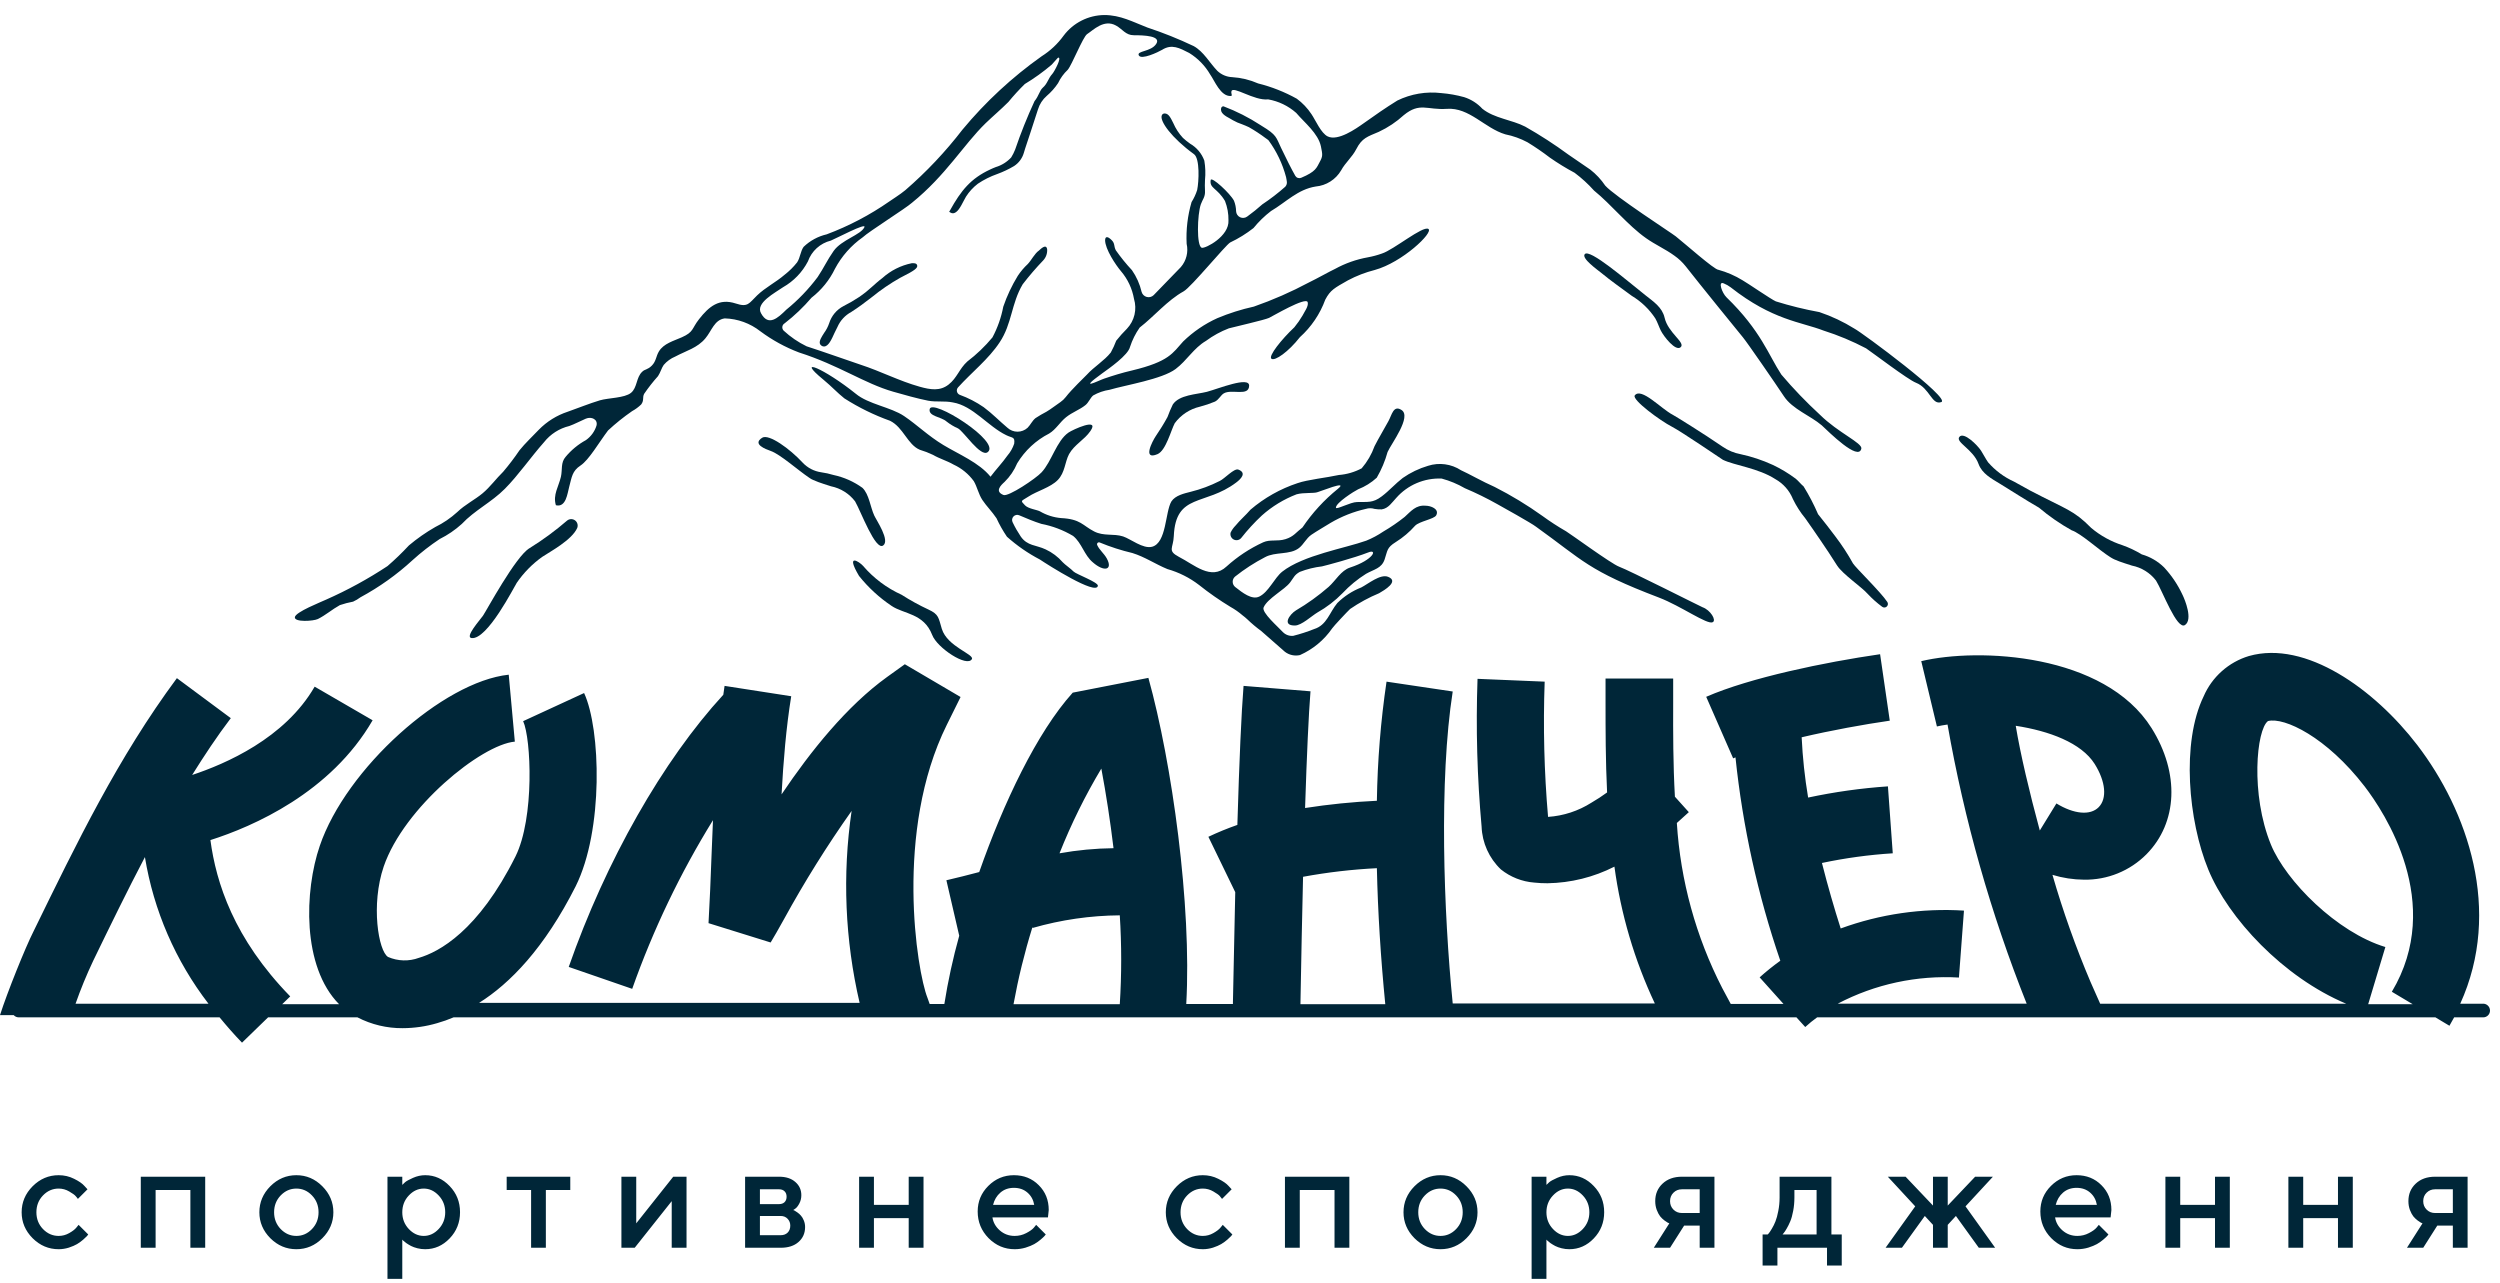 <svg width="152" height="78" viewBox="0 0 152 78" fill="none" xmlns="http://www.w3.org/2000/svg">
<path d="M1.984 75.284C1.539 74.836 1.316 74.31 1.316 73.707C1.316 73.1 1.539 72.573 1.984 72.124C2.433 71.676 2.96 71.452 3.566 71.452C3.903 71.452 4.217 71.525 4.507 71.672C4.797 71.815 5.005 71.959 5.131 72.103L5.32 72.309L4.735 72.894C4.706 72.847 4.661 72.79 4.599 72.722C4.541 72.652 4.41 72.558 4.208 72.441C4.009 72.324 3.795 72.265 3.566 72.265C3.2 72.265 2.882 72.404 2.613 72.683C2.346 72.961 2.213 73.302 2.213 73.707C2.213 74.108 2.346 74.448 2.613 74.726C2.882 75.004 3.2 75.144 3.566 75.144C3.795 75.144 4.009 75.086 4.208 74.972C4.41 74.858 4.555 74.747 4.643 74.638L4.779 74.471L5.364 75.056C5.346 75.079 5.32 75.113 5.285 75.157C5.25 75.198 5.173 75.269 5.056 75.372C4.939 75.472 4.816 75.561 4.687 75.64C4.558 75.716 4.391 75.788 4.186 75.856C3.981 75.92 3.774 75.952 3.566 75.952C2.96 75.952 2.433 75.73 1.984 75.284ZM9.461 72.353V75.864H8.56V71.544H12.476V75.864H11.575V72.353H9.461ZM18.968 74.726C19.235 74.448 19.368 74.108 19.368 73.707C19.368 73.302 19.235 72.961 18.968 72.683C18.702 72.404 18.385 72.265 18.019 72.265C17.653 72.265 17.335 72.404 17.065 72.683C16.799 72.961 16.665 73.302 16.665 73.707C16.665 74.108 16.799 74.448 17.065 74.726C17.335 75.004 17.653 75.144 18.019 75.144C18.385 75.144 18.702 75.004 18.968 74.726ZM16.437 75.284C15.992 74.836 15.769 74.31 15.769 73.707C15.769 73.1 15.992 72.573 16.437 72.124C16.885 71.676 17.413 71.452 18.019 71.452C18.625 71.452 19.151 71.676 19.597 72.124C20.045 72.573 20.269 73.1 20.269 73.707C20.269 74.31 20.045 74.836 19.597 75.284C19.151 75.73 18.625 75.952 18.019 75.952C17.413 75.952 16.885 75.73 16.437 75.284ZM25.852 75.952C25.691 75.952 25.534 75.933 25.381 75.895C25.229 75.857 25.099 75.81 24.99 75.754C24.882 75.696 24.785 75.637 24.7 75.579C24.618 75.517 24.558 75.469 24.52 75.434L24.459 75.368V77.754H23.558V71.544H24.459V72.041C24.5 72 24.557 71.946 24.63 71.878C24.706 71.811 24.866 71.723 25.109 71.615C25.352 71.506 25.6 71.452 25.852 71.452C26.423 71.452 26.918 71.672 27.337 72.111C27.759 72.548 27.97 73.078 27.97 73.702C27.97 74.326 27.759 74.858 27.337 75.297C26.918 75.734 26.423 75.952 25.852 75.952ZM26.673 72.687C26.41 72.406 26.107 72.265 25.764 72.265C25.421 72.265 25.118 72.406 24.854 72.687C24.59 72.968 24.459 73.308 24.459 73.707C24.459 74.102 24.59 74.44 24.854 74.722C25.118 75.003 25.421 75.144 25.764 75.144C26.107 75.144 26.41 75.003 26.673 74.722C26.937 74.44 27.069 74.102 27.069 73.707C27.069 73.308 26.937 72.968 26.673 72.687ZM30.806 72.353V71.544H34.673V72.353H33.188V75.864H32.291V72.353H30.806ZM40.933 71.544H41.741V75.864H40.84V73.03L38.59 75.864H37.782V71.544H38.683V74.379L40.933 71.544ZM45.302 71.544H47.372C47.785 71.544 48.114 71.651 48.357 71.865C48.6 72.076 48.721 72.344 48.721 72.669C48.721 72.854 48.68 73.022 48.598 73.175C48.519 73.324 48.437 73.428 48.352 73.487L48.229 73.57C48.247 73.576 48.272 73.586 48.304 73.601C48.336 73.616 48.395 73.654 48.48 73.715C48.565 73.774 48.638 73.84 48.699 73.913C48.764 73.983 48.821 74.08 48.871 74.203C48.923 74.326 48.95 74.46 48.95 74.603C48.95 74.975 48.817 75.278 48.55 75.513C48.286 75.747 47.925 75.864 47.465 75.864H45.302V71.544ZM47.465 73.931H46.203V75.1H47.465C47.643 75.1 47.785 75.047 47.891 74.941C47.996 74.836 48.049 74.694 48.049 74.515C48.049 74.354 47.995 74.216 47.886 74.102C47.778 73.988 47.637 73.931 47.465 73.931ZM47.702 73.091C47.784 73.009 47.825 72.899 47.825 72.762C47.825 72.621 47.784 72.511 47.702 72.432C47.62 72.35 47.51 72.309 47.372 72.309H46.203V73.21H47.372C47.51 73.21 47.62 73.17 47.702 73.091ZM53.135 74.062V75.864H52.234V71.544H53.135V73.254H55.249V71.544H56.15V75.864H55.249V74.062H53.135ZM63.715 74.019H60.34C60.386 74.323 60.536 74.587 60.788 74.81C61.043 75.032 61.344 75.144 61.693 75.144C61.945 75.144 62.179 75.086 62.396 74.972C62.616 74.858 62.771 74.747 62.862 74.638L62.998 74.471L63.583 75.056C63.565 75.079 63.537 75.113 63.499 75.157C63.464 75.198 63.386 75.269 63.266 75.372C63.146 75.472 63.019 75.561 62.884 75.64C62.749 75.716 62.573 75.788 62.356 75.856C62.143 75.92 61.922 75.952 61.693 75.952C61.081 75.952 60.552 75.728 60.106 75.28C59.664 74.829 59.443 74.288 59.443 73.658C59.443 73.052 59.658 72.533 60.089 72.103C60.523 71.669 61.041 71.452 61.645 71.452C62.251 71.452 62.755 71.654 63.156 72.059C63.561 72.46 63.763 72.964 63.763 73.57L63.715 74.019ZM61.645 72.221C61.319 72.221 61.045 72.318 60.823 72.511C60.603 72.702 60.455 72.949 60.379 73.254H62.88C62.827 72.949 62.691 72.702 62.471 72.511C62.251 72.318 61.976 72.221 61.645 72.221ZM71.549 75.284C71.103 74.836 70.881 74.31 70.881 73.707C70.881 73.1 71.103 72.573 71.549 72.124C71.997 71.676 72.524 71.452 73.131 71.452C73.468 71.452 73.781 71.525 74.071 71.672C74.361 71.815 74.569 71.959 74.695 72.103L74.884 72.309L74.3 72.894C74.27 72.847 74.225 72.79 74.164 72.722C74.105 72.652 73.975 72.558 73.772 72.441C73.573 72.324 73.359 72.265 73.131 72.265C72.765 72.265 72.447 72.404 72.177 72.683C71.911 72.961 71.777 73.302 71.777 73.707C71.777 74.108 71.911 74.448 72.177 74.726C72.447 75.004 72.765 75.144 73.131 75.144C73.359 75.144 73.573 75.086 73.772 74.972C73.975 74.858 74.12 74.747 74.207 74.638L74.344 74.471L74.928 75.056C74.911 75.079 74.884 75.113 74.849 75.157C74.814 75.198 74.738 75.269 74.621 75.372C74.503 75.472 74.38 75.561 74.251 75.64C74.123 75.716 73.956 75.788 73.751 75.856C73.545 75.92 73.339 75.952 73.131 75.952C72.524 75.952 71.997 75.73 71.549 75.284ZM79.026 72.353V75.864H78.125V71.544H82.04V75.864H81.139V72.353H79.026ZM88.533 74.726C88.799 74.448 88.933 74.108 88.933 73.707C88.933 73.302 88.799 72.961 88.533 72.683C88.266 72.404 87.95 72.265 87.583 72.265C87.217 72.265 86.899 72.404 86.63 72.683C86.363 72.961 86.23 73.302 86.23 73.707C86.23 74.108 86.363 74.448 86.63 74.726C86.899 75.004 87.217 75.144 87.583 75.144C87.95 75.144 88.266 75.004 88.533 74.726ZM86.001 75.284C85.556 74.836 85.333 74.31 85.333 73.707C85.333 73.1 85.556 72.573 86.001 72.124C86.45 71.676 86.977 71.452 87.583 71.452C88.19 71.452 88.716 71.676 89.161 72.124C89.609 72.573 89.833 73.1 89.833 73.707C89.833 74.31 89.609 74.836 89.161 75.284C88.716 75.73 88.19 75.952 87.583 75.952C86.977 75.952 86.45 75.73 86.001 75.284ZM95.416 75.952C95.255 75.952 95.098 75.933 94.946 75.895C94.794 75.857 94.663 75.81 94.555 75.754C94.446 75.696 94.35 75.637 94.265 75.579C94.183 75.517 94.123 75.469 94.085 75.434L94.023 75.368V77.754H93.122V71.544H94.023V72.041C94.064 72 94.121 71.946 94.194 71.878C94.271 71.811 94.43 71.723 94.673 71.615C94.917 71.506 95.164 71.452 95.416 71.452C95.987 71.452 96.483 71.672 96.901 72.111C97.323 72.548 97.534 73.078 97.534 73.702C97.534 74.326 97.323 74.858 96.901 75.297C96.483 75.734 95.987 75.952 95.416 75.952ZM96.238 72.687C95.974 72.406 95.671 72.265 95.328 72.265C94.986 72.265 94.682 72.406 94.419 72.687C94.155 72.968 94.023 73.308 94.023 73.707C94.023 74.102 94.155 74.44 94.419 74.722C94.682 75.003 94.986 75.144 95.328 75.144C95.671 75.144 95.974 75.003 96.238 74.722C96.502 74.44 96.633 74.102 96.633 73.707C96.633 73.308 96.502 72.968 96.238 72.687ZM102.26 71.544H104.238V75.864H103.341V74.515H102.396L101.539 75.864H100.551L101.495 74.379C101.472 74.373 101.44 74.36 101.399 74.339C101.361 74.319 101.293 74.273 101.197 74.203C101.1 74.13 101.013 74.046 100.937 73.953C100.864 73.859 100.795 73.73 100.731 73.566C100.669 73.399 100.638 73.22 100.638 73.03C100.638 72.599 100.786 72.245 101.082 71.966C101.381 71.685 101.774 71.544 102.26 71.544ZM103.341 72.309H102.26C102.055 72.309 101.884 72.378 101.746 72.516C101.608 72.653 101.539 72.825 101.539 73.03C101.539 73.235 101.608 73.406 101.746 73.544C101.884 73.682 102.055 73.751 102.26 73.751H103.341V72.309ZM107.166 75.056H107.478C107.496 75.038 107.521 75.01 107.553 74.972C107.588 74.931 107.646 74.842 107.729 74.704C107.813 74.566 107.887 74.418 107.948 74.26C108.013 74.099 108.07 73.888 108.12 73.627C108.172 73.367 108.199 73.093 108.199 72.806V71.544H111.35V75.056H111.978V76.945H111.082V75.864H108.067V76.945H107.166V75.056ZM109.1 72.353V72.806C109.1 73.093 109.075 73.365 109.025 73.623C108.978 73.881 108.918 74.095 108.845 74.265C108.774 74.432 108.703 74.577 108.629 74.7C108.559 74.823 108.5 74.911 108.454 74.963L108.379 75.056H110.449V72.353H109.1ZM118.422 73.298L120.088 71.544H121.169L119.503 73.346L121.305 75.864H120.312L118.919 73.931L118.422 74.471V75.864H117.526V74.471L117.029 73.931L115.636 75.864H114.643L116.445 73.346L114.779 71.544H115.86L117.526 73.298V71.544H118.422V73.298ZM128.325 74.019H124.95C124.996 74.323 125.146 74.587 125.398 74.81C125.653 75.032 125.954 75.144 126.303 75.144C126.555 75.144 126.789 75.086 127.006 74.972C127.226 74.858 127.381 74.747 127.472 74.638L127.608 74.471L128.193 75.056C128.175 75.079 128.147 75.113 128.109 75.157C128.074 75.198 127.996 75.269 127.876 75.372C127.756 75.472 127.629 75.561 127.494 75.64C127.359 75.716 127.183 75.788 126.967 75.856C126.753 75.92 126.532 75.952 126.303 75.952C125.691 75.952 125.162 75.728 124.717 75.28C124.274 74.829 124.053 74.288 124.053 73.658C124.053 73.052 124.268 72.533 124.699 72.103C125.133 71.669 125.651 71.452 126.255 71.452C126.861 71.452 127.365 71.654 127.767 72.059C128.171 72.46 128.373 72.964 128.373 73.57L128.325 74.019ZM126.255 72.221C125.93 72.221 125.656 72.318 125.433 72.511C125.213 72.702 125.065 72.949 124.989 73.254H127.49C127.437 72.949 127.301 72.702 127.081 72.511C126.861 72.318 126.586 72.221 126.255 72.221ZM132.558 74.062V75.864H131.657V71.544H132.558V73.254H134.672V71.544H135.573V75.864H134.672V74.062H132.558ZM140.035 74.062V75.864H139.134V71.544H140.035V73.254H142.149V71.544H143.05V75.864H142.149V74.062H140.035ZM148.052 71.544H150.03V75.864H149.133V74.515H148.188L147.332 75.864H146.343L147.288 74.379C147.264 74.373 147.232 74.36 147.191 74.339C147.153 74.319 147.085 74.273 146.989 74.203C146.892 74.13 146.806 74.046 146.729 73.953C146.656 73.859 146.587 73.73 146.523 73.566C146.461 73.399 146.431 73.22 146.431 73.03C146.431 72.599 146.579 72.245 146.875 71.966C147.173 71.685 147.566 71.544 148.052 71.544ZM149.133 72.309H148.052C147.847 72.309 147.676 72.378 147.538 72.516C147.4 72.653 147.332 72.825 147.332 73.03C147.332 73.235 147.4 73.406 147.538 73.544C147.676 73.682 147.847 73.751 148.052 73.751H149.133V72.309Z" fill="#002638"/>
<g clip-path="url(#clip0_3030_2316)">
<path d="M54.208 36.838C54.949 37.343 56.164 37.279 56.675 38.6C56.969 39.388 58.796 40.592 59.09 40.075C59.254 39.781 57.598 39.323 57.263 38.236C57.057 37.555 57.087 37.355 56.452 37.061C55.888 36.799 55.343 36.499 54.819 36.163C53.916 35.755 53.114 35.153 52.47 34.401C52.252 34.154 51.383 33.59 52.229 35.017C52.792 35.722 53.46 36.336 54.208 36.838Z" fill="#002638"/>
<path d="M73.381 23.822C72.735 23.987 71.707 23.999 71.307 24.592C71.186 24.84 71.078 25.095 70.984 25.355C70.764 25.759 70.522 26.151 70.262 26.53C70.068 26.824 69.439 28.011 70.379 27.611C70.89 27.388 71.19 26.172 71.425 25.731C71.797 25.225 72.339 24.869 72.952 24.727C73.266 24.645 73.574 24.541 73.874 24.416C74.109 24.292 74.227 24.022 74.409 23.916C74.896 23.634 75.93 24.128 75.948 23.452C75.959 22.865 74.097 23.629 73.381 23.822Z" fill="#002638"/>
<path d="M100.642 19.358C100.777 19.593 100.859 19.857 100.977 20.098C101.159 20.462 101.881 21.39 102.187 21.108C102.492 20.826 101.417 20.245 101.206 19.311C101.059 18.683 100.542 18.348 100.031 17.942C98.886 17.038 96.653 15.1 96.354 15.452C96.137 15.71 97.135 16.409 97.364 16.597C97.952 17.085 98.598 17.531 99.215 17.989C99.787 18.333 100.275 18.801 100.642 19.358Z" fill="#002638"/>
<path d="M51.284 18.611C51.077 18.719 50.894 18.866 50.745 19.044C50.596 19.223 50.484 19.429 50.414 19.651C50.343 19.861 50.24 20.059 50.109 20.238C49.939 20.503 49.809 20.714 49.845 20.879C49.862 20.94 49.902 20.992 49.956 21.025C49.998 21.052 50.047 21.067 50.097 21.067C50.367 21.067 50.55 20.661 50.743 20.232C50.802 20.103 50.861 19.98 50.92 19.874C51.089 19.488 51.383 19.17 51.754 18.97C52.194 18.688 52.605 18.382 53.011 18.065C53.55 17.625 54.126 17.232 54.732 16.89L54.867 16.82C55.601 16.45 55.801 16.297 55.766 16.138C55.73 15.98 55.536 16.003 55.437 16.003C54.769 16.139 54.15 16.451 53.645 16.908C53.416 17.078 53.205 17.272 52.999 17.454C52.768 17.667 52.523 17.863 52.265 18.041C51.949 18.251 51.622 18.441 51.284 18.611Z" fill="#002638"/>
<path d="M34.479 31.652C33.765 32.269 33.003 32.829 32.2 33.326C31.36 33.808 29.562 37.156 29.363 37.438C29.163 37.719 28.259 38.73 28.664 38.794C29.627 38.929 31.278 35.64 31.419 35.435C31.838 34.824 32.361 34.291 32.964 33.86C33.451 33.537 34.773 32.833 35.096 32.098C35.127 32.017 35.131 31.928 35.106 31.845C35.082 31.761 35.03 31.688 34.959 31.637C34.889 31.586 34.804 31.56 34.717 31.563C34.63 31.565 34.546 31.597 34.479 31.652Z" fill="#002638"/>
<path d="M58.251 26.048C58.609 26.248 59.619 27.811 60.048 27.493C60.9 26.871 56.629 24.175 56.524 24.88C56.441 25.314 57.223 25.338 57.546 25.625C57.762 25.796 57.998 25.938 58.251 26.048Z" fill="#002638"/>
<path d="M101.67 25.954C102.21 26.23 104.748 27.957 104.754 27.957C105.453 28.298 106.898 28.456 107.943 29.132C108.423 29.402 108.798 29.826 109.006 30.336C109.209 30.756 109.462 31.151 109.758 31.511C109.975 31.816 110.457 32.509 110.674 32.833C111.021 33.338 111.362 33.855 111.691 34.377C112.02 34.9 113.183 35.687 113.535 36.087C113.809 36.382 114.11 36.651 114.434 36.891C114.474 36.923 114.524 36.939 114.575 36.937C114.627 36.935 114.676 36.915 114.713 36.881C114.751 36.846 114.776 36.8 114.783 36.749C114.79 36.698 114.778 36.647 114.751 36.603C114.369 36.016 112.813 34.507 112.66 34.254C112.347 33.689 111.994 33.147 111.603 32.633C111.262 32.169 110.898 31.716 110.539 31.264C110.287 30.68 109.993 30.114 109.658 29.573C109.488 29.431 109.353 29.25 109.183 29.108C108.744 28.78 108.274 28.496 107.779 28.263C107.156 27.977 106.504 27.76 105.834 27.616C105.443 27.544 105.07 27.39 104.742 27.164C103.608 26.383 101.864 25.302 101.705 25.22C101.012 24.868 99.779 23.517 99.391 24.045C99.226 24.316 100.947 25.584 101.67 25.954Z" fill="#002638"/>
<path d="M53.694 33.167C54.128 32.862 53.288 31.64 53.153 31.341C52.913 30.818 52.842 30.054 52.437 29.661C51.91 29.28 51.31 29.014 50.675 28.879C50.431 28.805 50.181 28.75 49.929 28.715C49.497 28.653 49.099 28.446 48.801 28.128C48.02 27.282 46.745 26.365 46.346 26.612C45.711 27.006 46.563 27.311 46.857 27.417C47.444 27.622 48.519 28.592 49.206 29.05C49.281 29.105 49.361 29.15 49.447 29.185C49.829 29.361 50.387 29.514 50.528 29.567C51.11 29.685 51.63 30.011 51.99 30.483C52.343 31.094 53.224 33.496 53.694 33.167Z" fill="#002638"/>
<path d="M19.325 37.637C19.8 37.402 20.194 37.05 20.664 36.791C20.927 36.702 21.195 36.631 21.468 36.58C21.627 36.509 21.776 36.42 21.915 36.316C23.062 35.697 24.128 34.937 25.087 34.054C25.602 33.587 26.152 33.159 26.731 32.774C27.219 32.531 27.672 32.223 28.076 31.857C28.858 31.023 29.88 30.542 30.696 29.719C31.513 28.897 32.259 27.81 33.075 26.888C33.463 26.396 34.005 26.048 34.614 25.901C34.931 25.79 35.272 25.602 35.618 25.455C35.965 25.308 36.37 25.502 36.265 25.884C36.153 26.238 35.928 26.545 35.624 26.759C35.153 27.017 34.734 27.362 34.391 27.775C34.08 28.127 34.203 28.556 34.103 28.991C33.968 29.578 33.604 30.089 33.798 30.718C34.42 30.87 34.497 29.995 34.608 29.596C34.767 29.009 34.784 28.639 35.295 28.304C35.806 27.969 36.417 26.9 36.969 26.172C37.428 25.745 37.917 25.353 38.432 24.997C38.634 24.887 38.819 24.751 38.984 24.591C39.172 24.339 39.049 24.18 39.16 23.951C39.418 23.572 39.7 23.211 40.006 22.87C40.147 22.665 40.229 22.359 40.353 22.189C40.544 21.966 40.786 21.791 41.058 21.678C41.704 21.331 42.409 21.155 42.89 20.568C43.278 20.104 43.431 19.446 44.065 19.358C44.853 19.381 45.613 19.657 46.233 20.145C46.953 20.68 47.743 21.113 48.582 21.431C51.014 22.207 52.547 23.311 54.309 23.816C54.896 23.986 55.824 24.245 56.429 24.362C56.929 24.456 57.428 24.362 57.933 24.468C59.155 24.668 60.071 25.925 61.181 26.459C61.563 26.647 61.716 26.541 61.663 26.976C61.574 27.241 61.434 27.487 61.252 27.699C60.935 28.151 60.553 28.544 60.224 28.985C59.531 28.127 58.291 27.622 57.358 27.058C56.423 26.494 55.777 25.843 54.967 25.296C54.156 24.75 52.799 24.58 52.03 23.939C50.127 22.412 48.3 21.637 50.068 23.088C50.573 23.505 50.908 23.881 51.337 24.221C52.209 24.778 53.141 25.235 54.115 25.584C54.926 25.983 55.172 27.029 55.924 27.346C56.2 27.429 56.469 27.533 56.729 27.657C57.128 27.892 57.569 28.01 57.974 28.245C58.465 28.47 58.89 28.818 59.208 29.255C59.419 29.619 59.49 30.036 59.73 30.401C59.971 30.765 60.318 31.105 60.588 31.511C60.768 31.902 60.98 32.277 61.222 32.633C61.83 33.176 62.503 33.641 63.225 34.019C63.689 34.33 66.662 36.227 66.75 35.617C66.791 35.405 65.416 34.906 65.269 34.747C65.123 34.589 64.741 34.324 64.618 34.189C64.329 33.856 63.972 33.587 63.572 33.402C62.985 33.126 62.468 33.202 62.062 32.621C61.877 32.345 61.712 32.057 61.569 31.757C61.54 31.701 61.529 31.636 61.537 31.572C61.546 31.509 61.574 31.45 61.618 31.403C61.662 31.356 61.719 31.323 61.781 31.31C61.844 31.297 61.91 31.303 61.968 31.329C62.409 31.517 62.849 31.705 63.313 31.851C63.995 31.982 64.65 32.23 65.246 32.586C65.775 33.014 65.921 33.76 66.45 34.195C67.12 34.782 67.678 34.671 67.296 33.96C67.114 33.631 66.844 33.443 66.709 33.138C66.699 33.116 66.696 33.092 66.701 33.068C66.706 33.044 66.718 33.023 66.735 33.006C66.752 32.99 66.774 32.979 66.798 32.975C66.821 32.971 66.846 32.975 66.867 32.985C67.511 33.251 68.175 33.465 68.853 33.625C69.61 33.86 70.251 34.301 70.979 34.6C71.677 34.798 72.331 35.127 72.905 35.569C73.511 36.052 74.147 36.495 74.809 36.897C75.072 37.043 75.32 37.217 75.549 37.414C75.647 37.487 75.741 37.565 75.831 37.649C76.098 37.907 76.382 38.146 76.682 38.365L78.121 39.628C78.25 39.727 78.399 39.796 78.557 39.83C78.716 39.865 78.88 39.864 79.038 39.828C79.829 39.477 80.508 38.914 80.999 38.201C81.088 38.066 81.91 37.191 82.086 37.026C82.639 36.647 83.23 36.326 83.848 36.069C84.165 35.887 85.088 35.346 84.395 35.07C83.925 34.882 83.179 35.505 82.768 35.716C82.222 35.929 81.727 36.251 81.311 36.662C80.823 37.249 80.677 38.007 79.895 38.248C79.482 38.413 79.058 38.55 78.626 38.659C78.513 38.67 78.398 38.656 78.29 38.617C78.183 38.579 78.085 38.517 78.004 38.436C77.734 38.136 76.682 37.232 76.829 36.926C77.07 36.38 78.098 35.863 78.439 35.411C78.685 35.082 78.697 34.959 79.026 34.771C79.46 34.603 79.914 34.49 80.377 34.436C80.635 34.377 82.315 33.931 83.185 33.59C83.772 33.349 83.531 34.036 82.086 34.506C81.528 34.688 81.211 35.299 80.782 35.681C80.164 36.219 79.498 36.699 78.791 37.114C78.403 37.355 77.922 38.042 78.732 38.031C79.132 38.031 79.754 37.443 80.101 37.238C80.663 36.921 81.178 36.525 81.628 36.063C82.052 35.612 82.531 35.217 83.055 34.888C83.537 34.612 83.995 34.565 84.183 34.019C84.371 33.473 84.301 33.308 84.865 32.956C85.302 32.683 85.697 32.349 86.039 31.963C86.304 31.693 87.185 31.564 87.32 31.334C87.531 30.947 86.991 30.747 86.674 30.747C86.086 30.694 85.787 31.082 85.405 31.428C84.992 31.757 84.556 32.055 84.101 32.321C83.777 32.541 83.43 32.727 83.067 32.873C81.787 33.332 79.231 33.755 77.957 34.759C77.481 35.141 77.135 35.998 76.559 36.274C76.112 36.486 75.543 36.039 75.096 35.687C75.05 35.648 75.012 35.6 74.986 35.545C74.96 35.49 74.947 35.431 74.947 35.37C74.947 35.309 74.96 35.249 74.986 35.194C75.012 35.14 75.05 35.091 75.096 35.053C75.662 34.604 76.27 34.21 76.911 33.878C77.54 33.531 78.421 33.755 78.979 33.32C79.267 33.097 79.414 32.733 79.731 32.515C80.048 32.298 80.5 32.039 80.906 31.787C81.57 31.397 82.292 31.111 83.044 30.941C83.216 30.887 83.4 30.887 83.572 30.941C83.716 30.966 83.861 30.976 84.007 30.97C84.418 30.912 84.641 30.536 84.894 30.271C85.237 29.882 85.663 29.574 86.141 29.371C86.619 29.168 87.136 29.074 87.655 29.097C88.148 29.23 88.622 29.428 89.064 29.684C89.74 29.97 90.399 30.293 91.038 30.653C91.296 30.794 93.147 31.828 93.387 32.022C96.266 34.084 96.53 34.683 100.865 36.333C102.204 36.844 103.802 38.001 104.131 37.831C104.377 37.714 103.99 37.085 103.514 36.92C103.391 36.873 99.05 34.677 98.439 34.453C97.981 34.289 95.42 32.415 95.22 32.304C94.723 32.019 94.243 31.707 93.781 31.37C92.859 30.71 91.889 30.121 90.879 29.608C90.116 29.273 89.329 28.815 88.829 28.591C88.537 28.4 88.205 28.277 87.858 28.23C87.512 28.183 87.159 28.214 86.826 28.321C86.277 28.483 85.757 28.733 85.287 29.061C84.841 29.402 84.465 29.837 84.013 30.177C83.467 30.594 83.161 30.506 82.509 30.524C82.11 30.524 81.223 31.017 81.223 30.865C81.223 30.565 82.345 29.86 82.574 29.749C82.992 29.586 83.377 29.347 83.707 29.044C83.993 28.553 84.214 28.028 84.365 27.481C84.6 26.959 85.846 25.331 85.211 24.926C84.718 24.609 84.624 25.232 84.418 25.602C84.142 26.113 83.831 26.618 83.572 27.129C83.395 27.621 83.131 28.076 82.791 28.474C82.362 28.703 81.89 28.841 81.405 28.879C80.659 29.044 79.508 29.161 78.897 29.373C77.846 29.72 76.872 30.269 76.03 30.988C75.743 31.323 75.402 31.611 75.12 31.957C74.996 32.082 74.895 32.227 74.82 32.386C74.8 32.467 74.809 32.552 74.843 32.627C74.878 32.703 74.937 32.765 75.011 32.803C75.085 32.841 75.169 32.853 75.251 32.837C75.332 32.821 75.406 32.778 75.461 32.715C75.846 32.225 76.268 31.765 76.723 31.34C77.343 30.788 78.057 30.352 78.832 30.054C79.273 29.931 79.889 30.013 80.118 29.919C80.189 29.919 82.045 29.149 81.346 29.719C80.514 30.39 79.788 31.182 79.19 32.069C78.791 32.374 78.662 32.621 78.162 32.779C77.663 32.938 77.234 32.779 76.8 32.973C75.987 33.346 75.237 33.842 74.574 34.442C73.64 35.323 72.6 34.324 71.672 33.854C70.961 33.473 71.337 33.343 71.367 32.592C71.484 29.966 73.264 30.771 75.161 29.337C75.443 29.126 75.819 28.75 75.29 28.55C75.032 28.456 74.462 29.102 74.157 29.244C73.596 29.529 73.005 29.749 72.394 29.901C72.001 30.001 71.46 30.119 71.22 30.489C70.838 31.135 70.932 33.009 70.045 33.243C69.493 33.385 68.747 32.768 68.283 32.615C67.695 32.427 67.108 32.615 66.521 32.31C65.822 31.951 65.704 31.558 64.512 31.499C64.058 31.459 63.618 31.319 63.225 31.088C63.049 30.994 62.532 30.935 62.327 30.73C62.021 30.412 62.074 30.489 62.515 30.201C63.049 29.849 63.866 29.643 64.312 29.185C64.758 28.727 64.741 28.092 64.999 27.61C65.328 27.023 65.927 26.747 66.297 26.207C66.885 25.355 65.217 26.125 64.964 26.301C64.236 26.806 63.942 28.063 63.325 28.721C62.985 29.091 61.31 30.218 61.011 30.095C60.465 29.878 60.846 29.508 61.076 29.302C61.405 28.979 61.667 28.594 61.845 28.169C62.312 27.396 62.985 26.769 63.789 26.359C64.206 26.107 64.435 25.672 64.817 25.367C65.199 25.061 65.634 24.92 65.992 24.633C66.186 24.48 66.28 24.204 66.462 24.045C66.77 23.869 67.109 23.752 67.46 23.699C68.436 23.411 70.65 23.058 71.478 22.436C72.165 21.919 72.571 21.167 73.323 20.726C73.75 20.41 74.218 20.153 74.715 19.963C75.155 19.845 76.847 19.464 77.158 19.328C77.34 19.246 79.419 18.013 79.508 18.377C79.572 18.624 79.302 18.964 79.196 19.182C79.049 19.433 78.882 19.673 78.697 19.898C77.922 20.627 77.094 21.66 77.305 21.813C77.516 21.966 78.339 21.39 79.032 20.503C79.726 19.879 80.256 19.095 80.577 18.218C80.888 17.631 81.129 17.514 81.957 17.044C82.472 16.77 83.019 16.559 83.584 16.415C85.258 15.957 87.185 14.124 86.844 13.919C86.503 13.713 84.729 15.193 84.019 15.416C83.74 15.516 83.453 15.593 83.161 15.646C82.464 15.771 81.791 16.009 81.17 16.35C80.853 16.497 80.072 16.938 79.584 17.173C78.507 17.748 77.388 18.239 76.236 18.641C75.474 18.809 74.729 19.045 74.01 19.346C73.242 19.695 72.541 20.174 71.936 20.762C71.296 21.466 71.096 21.978 68.829 22.524C68.242 22.659 67.654 22.841 67.126 23.023C66.803 23.129 65.463 23.822 67.014 22.7C67.431 22.401 68.588 21.596 68.706 21.091C68.842 20.672 69.04 20.276 69.293 19.916C70.186 19.223 70.979 18.259 71.966 17.713C72.424 17.461 74.509 14.905 74.797 14.741C75.3 14.503 75.774 14.209 76.212 13.866C76.525 13.481 76.882 13.134 77.276 12.832C78.192 12.292 78.909 11.51 79.995 11.34C80.312 11.311 80.618 11.207 80.886 11.036C81.155 10.866 81.379 10.634 81.54 10.359C81.804 9.877 82.204 9.566 82.462 9.067C82.809 8.386 83.144 8.309 83.831 8.015C84.386 7.756 84.899 7.413 85.352 6.999C86.333 6.2 86.762 6.7 87.966 6.618C89.335 6.518 90.263 7.792 91.525 8.168C91.995 8.262 92.448 8.424 92.871 8.65C93.341 8.937 93.796 9.249 94.233 9.584C94.716 9.921 95.218 10.229 95.737 10.506C96.165 10.826 96.561 11.188 96.918 11.587C97.969 12.438 98.968 13.701 100.084 14.483C100.636 14.876 101.258 15.146 101.805 15.546C102.061 15.726 102.29 15.941 102.486 16.186C103.279 17.202 105.705 20.192 105.969 20.509C106.233 20.826 107.949 23.317 108.466 24.098C108.982 24.879 110.075 25.273 110.762 25.86C111.185 26.254 113 28.069 113.17 27.276C113.241 26.935 111.761 26.312 110.656 25.22C109.824 24.455 109.039 23.639 108.307 22.776C107.532 21.602 107.068 20.11 104.971 18.077C104.695 17.807 104.442 17.079 104.794 17.226C104.95 17.288 105.096 17.371 105.229 17.472C107.778 19.475 109.505 19.569 110.868 20.098C111.762 20.381 112.628 20.743 113.458 21.179C113.899 21.478 116.002 23.082 116.489 23.27C117.341 23.605 117.452 24.662 118.034 24.445C118.615 24.227 113.241 20.239 112.748 19.98C112.08 19.564 111.367 19.227 110.621 18.976C109.726 18.813 108.841 18.595 107.972 18.324C107.702 18.212 106.21 17.184 105.952 17.044C105.493 16.761 104.997 16.546 104.477 16.403C104.236 16.403 102.415 14.788 101.887 14.371C101.64 14.171 98.175 11.933 97.599 11.287C97.349 10.916 97.042 10.587 96.689 10.312L95.361 9.402C94.518 8.782 93.64 8.214 92.73 7.698C91.925 7.281 90.856 7.199 90.127 6.612C89.826 6.285 89.446 6.043 89.023 5.907C88.568 5.781 88.102 5.698 87.631 5.66C86.715 5.551 85.787 5.708 84.959 6.112C84.236 6.559 83.608 6.999 82.914 7.493C82.427 7.839 81.352 8.591 80.729 8.297C80.318 8.104 79.983 7.299 79.737 6.941C79.497 6.577 79.195 6.259 78.844 6.001C78.105 5.59 77.315 5.278 76.494 5.073C75.996 4.854 75.463 4.725 74.92 4.691C74.579 4.678 74.255 4.54 74.01 4.303C73.546 3.822 73.176 3.128 72.571 2.8C71.657 2.366 70.717 1.989 69.757 1.672C68.882 1.337 68.136 0.914 67.137 0.914C66.658 0.92 66.186 1.035 65.758 1.252C65.33 1.469 64.958 1.782 64.67 2.165C64.309 2.666 63.854 3.093 63.331 3.422C61.54 4.692 59.922 6.19 58.52 7.88C57.488 9.222 56.323 10.456 55.043 11.563C54.726 11.828 54.203 12.151 54.068 12.251C52.888 13.073 51.609 13.744 50.262 14.248C49.733 14.371 49.248 14.634 48.858 15.011C48.664 15.287 48.658 15.657 48.465 15.951C48.244 16.232 47.989 16.484 47.707 16.703C47.178 17.161 46.532 17.478 46.033 17.96C45.533 18.442 45.481 18.7 44.735 18.453C43.724 18.119 43.108 18.635 42.503 19.405C42.044 19.992 42.191 20.18 41.451 20.509C40.964 20.726 40.347 20.885 40.059 21.372C39.883 21.666 39.895 21.96 39.636 22.224C39.378 22.489 39.202 22.442 39.049 22.6C38.673 22.941 38.755 23.569 38.362 23.887C37.968 24.204 36.999 24.186 36.476 24.339C35.818 24.538 35.172 24.803 34.52 25.032C33.853 25.251 33.248 25.628 32.758 26.13C32.364 26.547 31.936 26.941 31.583 27.381C31.278 27.832 30.948 28.265 30.596 28.68C30.162 29.102 29.803 29.608 29.339 29.995C28.875 30.383 28.265 30.683 27.8 31.135C27.399 31.5 26.948 31.807 26.461 32.045C25.896 32.368 25.361 32.742 24.863 33.161C24.452 33.604 24.017 34.023 23.56 34.418C22.375 35.2 21.128 35.882 19.83 36.456C19.536 36.597 17.962 37.208 17.927 37.526C17.891 37.843 19.054 37.766 19.325 37.637ZM55.449 12.327C57.51 10.659 58.579 8.803 59.924 7.493C60.377 7.058 60.864 6.647 61.31 6.2C61.623 5.818 61.956 5.453 62.309 5.108C62.885 4.761 63.431 4.369 63.942 3.933C64.336 3.487 64.33 3.504 64.335 3.504C64.588 3.457 64.101 4.362 63.983 4.491C63.719 4.779 63.695 5.079 63.396 5.337C63.196 5.525 63.172 5.813 62.897 6.154C62.455 7.112 62.062 8.092 61.722 9.09C61.656 9.258 61.575 9.419 61.481 9.572C61.226 9.849 60.901 10.052 60.541 10.159C60.424 10.206 60.306 10.253 60.2 10.306C59.026 10.853 58.438 11.569 57.757 12.797L57.71 12.879L57.792 12.926C57.834 12.953 57.883 12.967 57.933 12.967C58.203 12.967 58.409 12.568 58.591 12.215C58.633 12.126 58.68 12.04 58.732 11.957C58.925 11.654 59.169 11.388 59.454 11.17C59.82 10.925 60.214 10.728 60.629 10.582C60.986 10.452 61.33 10.289 61.657 10.095C61.94 9.91 62.148 9.631 62.245 9.308L62.327 9.038C62.432 8.703 62.855 7.469 63.108 6.653C63.205 6.334 63.39 6.048 63.642 5.83C63.906 5.605 64.138 5.344 64.33 5.055C64.474 4.751 64.673 4.476 64.917 4.245C65.164 3.963 65.839 2.259 66.092 2.077C66.474 1.83 67.12 1.143 67.854 1.554C68.242 1.766 68.441 2.142 68.929 2.142C69.587 2.142 70.615 2.183 70.297 2.67C69.98 3.158 69.088 3.082 69.24 3.369C69.393 3.657 70.415 3.17 70.656 3.029C71.243 2.659 71.713 2.917 72.306 3.222C72.833 3.547 73.271 3.997 73.581 4.532C73.845 4.897 74.209 5.872 74.832 5.836C74.961 5.836 74.832 5.678 74.873 5.554C74.938 5.184 76.259 6.142 77.105 6.042C77.738 6.154 78.328 6.438 78.809 6.864C79.308 7.452 80.148 8.109 80.312 8.902C80.412 9.396 80.436 9.49 80.242 9.842C80.048 10.195 80.019 10.43 79.108 10.811C79.045 10.837 78.975 10.839 78.91 10.817C78.846 10.796 78.791 10.752 78.756 10.694C78.521 10.283 78.204 9.648 77.892 8.996C77.581 8.344 77.634 8.209 76.718 7.657L76.635 7.604C75.93 7.145 75.178 6.763 74.391 6.465C74.363 6.463 74.335 6.469 74.311 6.484C74.286 6.499 74.267 6.521 74.256 6.547C74.145 6.864 74.503 7.058 74.791 7.211L74.961 7.311C75.138 7.412 75.325 7.494 75.519 7.557C75.66 7.616 75.813 7.669 75.936 7.734C76.287 7.933 76.624 8.155 76.947 8.397C77.005 8.444 77.076 8.48 77.123 8.527C77.616 9.199 77.978 9.958 78.192 10.764C78.227 10.988 78.309 11.158 78.145 11.352C77.704 11.742 77.237 12.101 76.747 12.427C76.459 12.685 76.159 12.926 75.837 13.161C75.775 13.209 75.702 13.238 75.625 13.247C75.548 13.255 75.47 13.243 75.399 13.21C75.329 13.177 75.269 13.126 75.226 13.061C75.183 12.996 75.158 12.921 75.155 12.844C75.151 12.624 75.107 12.407 75.026 12.204C74.803 11.769 73.651 10.7 73.61 10.947C73.528 11.463 74.004 11.416 74.48 12.221C74.626 12.595 74.698 12.994 74.691 13.396C74.75 14.365 73.287 15.123 73.07 15.064C72.741 14.976 72.794 13.043 73.011 12.421C73.111 12.133 73.287 11.974 73.264 11.604C73.252 11.383 73.252 11.162 73.264 10.941C73.303 10.549 73.289 10.154 73.223 9.766C73.064 9.33 72.756 8.964 72.353 8.732C72.203 8.626 72.06 8.51 71.924 8.386C71.679 8.122 71.48 7.818 71.337 7.487C71.178 7.17 71.055 6.899 70.814 6.899C70.774 6.897 70.733 6.908 70.7 6.932C70.667 6.955 70.643 6.989 70.632 7.029C70.515 7.369 71.22 8.374 72.6 9.378C72.958 9.648 72.894 11.04 72.788 11.552C72.706 11.81 72.592 12.056 72.447 12.286C72.206 13.109 72.105 13.967 72.148 14.823C72.204 15.07 72.202 15.327 72.14 15.573C72.079 15.819 71.961 16.047 71.795 16.239L70.139 17.948C70.084 18.001 70.016 18.038 69.942 18.057C69.869 18.075 69.791 18.074 69.718 18.054C69.645 18.034 69.578 17.995 69.524 17.942C69.47 17.888 69.431 17.822 69.41 17.748C69.3 17.275 69.101 16.826 68.823 16.427C68.468 16.047 68.141 15.643 67.842 15.217C67.707 14.958 67.801 14.812 67.59 14.6C67.378 14.389 67.202 14.33 67.19 14.6C67.19 15.146 67.836 16.11 68.153 16.485C68.564 16.966 68.838 17.548 68.947 18.171C69.041 18.485 69.052 18.818 68.977 19.137C68.901 19.455 68.743 19.748 68.518 19.986C68.286 20.216 68.069 20.459 67.866 20.715C67.774 20.961 67.664 21.201 67.537 21.431C67.143 21.931 66.515 22.301 66.08 22.782C65.921 22.953 65.158 23.669 64.794 24.145C64.704 24.261 64.597 24.362 64.477 24.445C64.189 24.638 63.924 24.856 63.625 25.032C63.397 25.15 63.176 25.279 62.961 25.42C62.755 25.584 62.661 25.825 62.479 26.007C62.312 26.161 62.093 26.247 61.866 26.247C61.638 26.247 61.419 26.161 61.252 26.007C60.776 25.608 60.324 25.138 59.807 24.756C59.355 24.444 58.866 24.192 58.35 24.004C58.308 23.987 58.271 23.959 58.242 23.925C58.212 23.89 58.192 23.848 58.182 23.804C58.172 23.759 58.173 23.713 58.185 23.669C58.197 23.625 58.219 23.585 58.25 23.552C59.084 22.63 60.106 21.837 60.782 20.809C61.534 19.681 61.481 18.459 62.18 17.284C62.572 16.774 62.992 16.286 63.437 15.822C63.519 15.731 63.582 15.624 63.621 15.508C63.661 15.392 63.676 15.269 63.666 15.146C63.601 14.8 63.267 15.146 63.167 15.234C62.908 15.411 62.709 15.822 62.491 16.051C62.259 16.266 62.054 16.509 61.88 16.773C61.519 17.364 61.223 17.992 60.999 18.647C60.875 19.299 60.653 19.929 60.341 20.515C59.89 21.059 59.377 21.55 58.814 21.978C58.321 22.424 58.191 22.976 57.675 23.381C57.158 23.787 56.576 23.699 55.913 23.511C54.673 23.164 53.563 22.577 52.3 22.166C51.208 21.796 50.144 21.414 49.04 21.055C48.532 20.808 48.063 20.487 47.648 20.104C47.617 20.073 47.593 20.036 47.579 19.994C47.565 19.953 47.56 19.909 47.566 19.866C47.572 19.823 47.587 19.781 47.612 19.745C47.636 19.709 47.669 19.679 47.707 19.657C48.303 19.196 48.85 18.674 49.34 18.101C49.946 17.632 50.434 17.029 50.767 16.339C51.173 15.577 51.753 14.921 52.459 14.424C52.817 14.083 55.078 12.662 55.449 12.327ZM47.613 17.461C48.257 17.094 48.781 16.55 49.122 15.892C49.232 15.583 49.416 15.306 49.659 15.085C49.902 14.865 50.196 14.708 50.514 14.629C50.879 14.477 52.676 13.525 52.559 13.807C52.353 14.277 51.172 14.571 50.685 15.258C50.291 15.816 50.097 16.274 49.71 16.85C49.159 17.585 48.52 18.25 47.807 18.829C47.296 19.334 46.72 19.869 46.274 19.052C45.904 18.424 47.149 17.79 47.613 17.461Z" fill="#002638"/>
<path d="M120.296 28.21C120.513 28.797 121.065 29.091 121.617 29.425C122.17 29.76 123.156 30.401 123.967 30.865C124.583 31.385 125.248 31.846 125.952 32.239C126.54 32.439 127.615 33.443 128.302 33.872C128.379 33.922 128.459 33.967 128.543 34.007C128.924 34.183 129.482 34.336 129.623 34.389C130.205 34.505 130.725 34.828 131.086 35.299C131.48 35.928 132.361 38.33 132.848 38.001C133.336 37.672 132.848 36.474 132.701 36.175C132.416 35.559 132.036 34.992 131.574 34.495C131.196 34.124 130.731 33.853 130.223 33.708C129.851 33.483 129.457 33.296 129.048 33.15C128.351 32.926 127.704 32.569 127.145 32.098C126.076 31.011 125.647 30.982 123.444 29.831L122.457 29.285C121.852 29.012 121.313 28.611 120.877 28.11C120.719 27.887 120.601 27.64 120.454 27.411C120.237 27.07 119.403 26.236 119.133 26.559C118.863 26.882 119.973 27.311 120.296 28.21Z" fill="#002638"/>
<path d="M150.922 61.027H149.582C152.161 55.353 150.017 49.279 146.969 45.297C144.361 41.896 140.184 38.906 136.731 39.887C136.122 40.071 135.561 40.386 135.086 40.809C134.611 41.232 134.234 41.753 133.982 42.337C132.613 45.156 133.048 49.908 134.264 52.868C135.479 55.829 138.816 59.417 142.651 61.027H127.691L127.103 59.7C126.202 57.578 125.429 55.405 124.789 53.191C125.412 53.381 126.059 53.48 126.71 53.485C127.414 53.496 128.113 53.365 128.765 53.099C129.417 52.834 130.008 52.44 130.504 51.94C132.407 50.014 132.531 47.006 130.816 44.269C127.955 39.711 120.284 39.37 116.812 40.198L117.764 44.169C117.958 44.122 118.175 44.087 118.41 44.052C119.428 49.858 121.04 55.544 123.221 61.021H111.738C114.003 59.834 116.55 59.286 119.103 59.435L119.409 55.365C116.862 55.205 114.31 55.575 111.914 56.451C111.526 55.235 111.133 53.884 110.774 52.469C112.193 52.168 113.632 51.972 115.08 51.881L114.786 47.811C113.155 47.922 111.533 48.15 109.934 48.492C109.73 47.279 109.599 46.056 109.541 44.827C111.367 44.398 113.318 44.046 114.898 43.817L114.31 39.776C110.95 40.263 106.41 41.197 103.737 42.366L105.376 46.108L105.517 46.049C105.956 50.26 106.87 54.408 108.243 58.413C107.806 58.727 107.386 59.064 106.986 59.423L108.436 61.039H105.229L104.712 60.075C103.111 56.955 102.171 53.538 101.952 50.037L102.68 49.379L101.834 48.439C101.723 46.454 101.723 44.527 101.729 42.748V41.256H97.617C97.617 41.72 97.617 42.207 97.617 42.706C97.617 44.375 97.617 46.231 97.711 48.181C97.405 48.405 97.087 48.612 96.759 48.803C95.966 49.307 95.059 49.604 94.122 49.667C93.885 46.933 93.817 44.186 93.916 41.444L89.834 41.273C89.728 44.269 89.811 47.269 90.081 50.254C90.116 51.244 90.538 52.18 91.255 52.862C91.836 53.326 92.542 53.604 93.282 53.661C93.549 53.69 93.818 53.703 94.087 53.702C95.503 53.68 96.895 53.335 98.157 52.692C98.547 55.573 99.375 58.378 100.613 61.009H88.325C87.772 55.441 87.484 47.447 88.325 42.043L84.301 41.444C83.947 43.842 83.751 46.262 83.714 48.686C82.252 48.755 80.795 48.902 79.349 49.127C79.455 45.837 79.567 43.417 79.678 42.031L75.608 41.702C75.478 43.323 75.349 46.19 75.232 50.154C74.632 50.364 74.044 50.605 73.47 50.877L75.103 54.243C75.056 56.275 75.009 58.513 74.962 60.939V61.045H72.124C72.465 55.059 71.255 46.36 69.822 41.215L65.223 42.113C63.044 44.527 61.005 48.833 59.537 53.021C58.879 53.191 58.215 53.367 57.54 53.52L58.321 56.892C57.94 58.257 57.638 59.644 57.416 61.045H56.524L56.389 60.663C55.748 59.065 54.368 50.525 57.563 44.075L58.403 42.378L55.014 40.386L53.933 41.162C51.49 42.924 49.293 45.661 47.519 48.298C47.631 46.266 47.795 44.251 48.106 42.331L44.054 41.702C44.024 41.884 44.001 42.066 43.977 42.242C40.312 46.225 36.829 52.351 34.579 58.789L38.438 60.122C39.705 56.539 41.351 53.1 43.349 49.867L43.261 52.017C43.208 53.444 43.155 54.795 43.078 56.128L46.855 57.303C47.061 56.968 47.331 56.486 47.666 55.887C48.91 53.616 50.283 51.418 51.778 49.303C51.209 53.19 51.374 57.148 52.265 60.974H29.128C31.002 59.799 33.099 57.655 35.002 53.884C36.7 50.472 36.529 44.328 35.513 42.137L31.807 43.846C32.294 44.903 32.506 49.72 31.343 52.069C29.075 56.616 26.679 57.884 25.469 58.237C24.861 58.461 24.19 58.442 23.595 58.184C23.008 57.832 22.538 55.006 23.331 52.68C24.564 49.091 29.263 45.273 31.302 45.091L30.931 41.021C26.931 41.444 21.04 46.73 19.442 51.429C18.508 54.155 18.35 58.766 20.617 61.056H17.157L17.645 60.581C14.209 57.056 13.14 53.661 12.793 51.077C15.383 50.254 20.112 48.193 22.655 43.793L19.131 41.749C17.31 44.903 13.698 46.448 11.683 47.118C12.417 45.943 13.193 44.768 14.033 43.664L10.755 41.232C7.178 46.06 4.681 51.218 2.032 56.639C1.551 57.585 0.435 60.351 0 61.72H0.834C0.872 61.762 0.918 61.796 0.97 61.819C1.021 61.842 1.077 61.854 1.134 61.855H13.351C13.78 62.378 14.226 62.889 14.714 63.394L16.3 61.855H21.733C22.582 62.295 23.526 62.521 24.482 62.513C25.192 62.511 25.898 62.408 26.579 62.208C26.919 62.112 27.253 61.994 27.578 61.855H109.224L109.758 62.443C109.993 62.225 110.24 62.031 110.481 61.855H148.073L148.925 62.366C149.024 62.196 149.118 62.026 149.212 61.855H150.975C151.029 61.856 151.083 61.846 151.134 61.825C151.184 61.805 151.23 61.775 151.269 61.737C151.308 61.699 151.339 61.653 151.36 61.603C151.381 61.552 151.392 61.498 151.392 61.444C151.392 61.385 151.38 61.325 151.356 61.271C151.331 61.217 151.296 61.168 151.251 61.129C151.207 61.089 151.154 61.06 151.098 61.042C151.041 61.025 150.981 61.019 150.922 61.027ZM127.356 46.448C128.026 47.517 128.12 48.545 127.603 49.074C127.086 49.602 126.087 49.497 125.03 48.85L124.02 50.495C123.385 48.146 122.845 45.867 122.557 44.128C124.584 44.439 126.545 45.162 127.356 46.448ZM4.593 61.027C4.904 60.142 5.261 59.273 5.662 58.425C6.708 56.269 7.736 54.16 8.811 52.111C9.342 55.356 10.67 58.42 12.676 61.027H4.593ZM79.067 61.027C79.114 58.196 79.173 55.617 79.226 53.309C80.709 53.035 82.208 52.861 83.714 52.786C83.772 55.447 83.948 58.243 84.225 61.056H79.067V61.027ZM66.961 46.73C67.249 48.263 67.502 49.908 67.702 51.57C66.6 51.583 65.502 51.687 64.418 51.881C65.126 50.099 65.977 48.376 66.961 46.73ZM62.797 56.416C64.516 55.923 66.295 55.666 68.083 55.652C68.197 57.452 68.197 59.257 68.083 61.056H61.622C61.909 59.478 62.291 57.919 62.767 56.387L62.797 56.416ZM143.985 61.056L145.03 57.579C142.093 56.692 138.986 53.579 138.07 51.347C136.819 48.287 137.189 44.363 137.894 43.84C138.886 43.588 141.453 44.809 143.767 47.811C144.972 49.379 148.643 54.912 145.424 60.299L146.693 61.056H143.985Z" fill="#002638"/>
</g>
<defs>
<clipPath id="clip0_3030_2316">
<rect width="151.339" height="70.086" fill="white" transform="translate(0 0.914)"/>
</clipPath>
</defs>
</svg>
